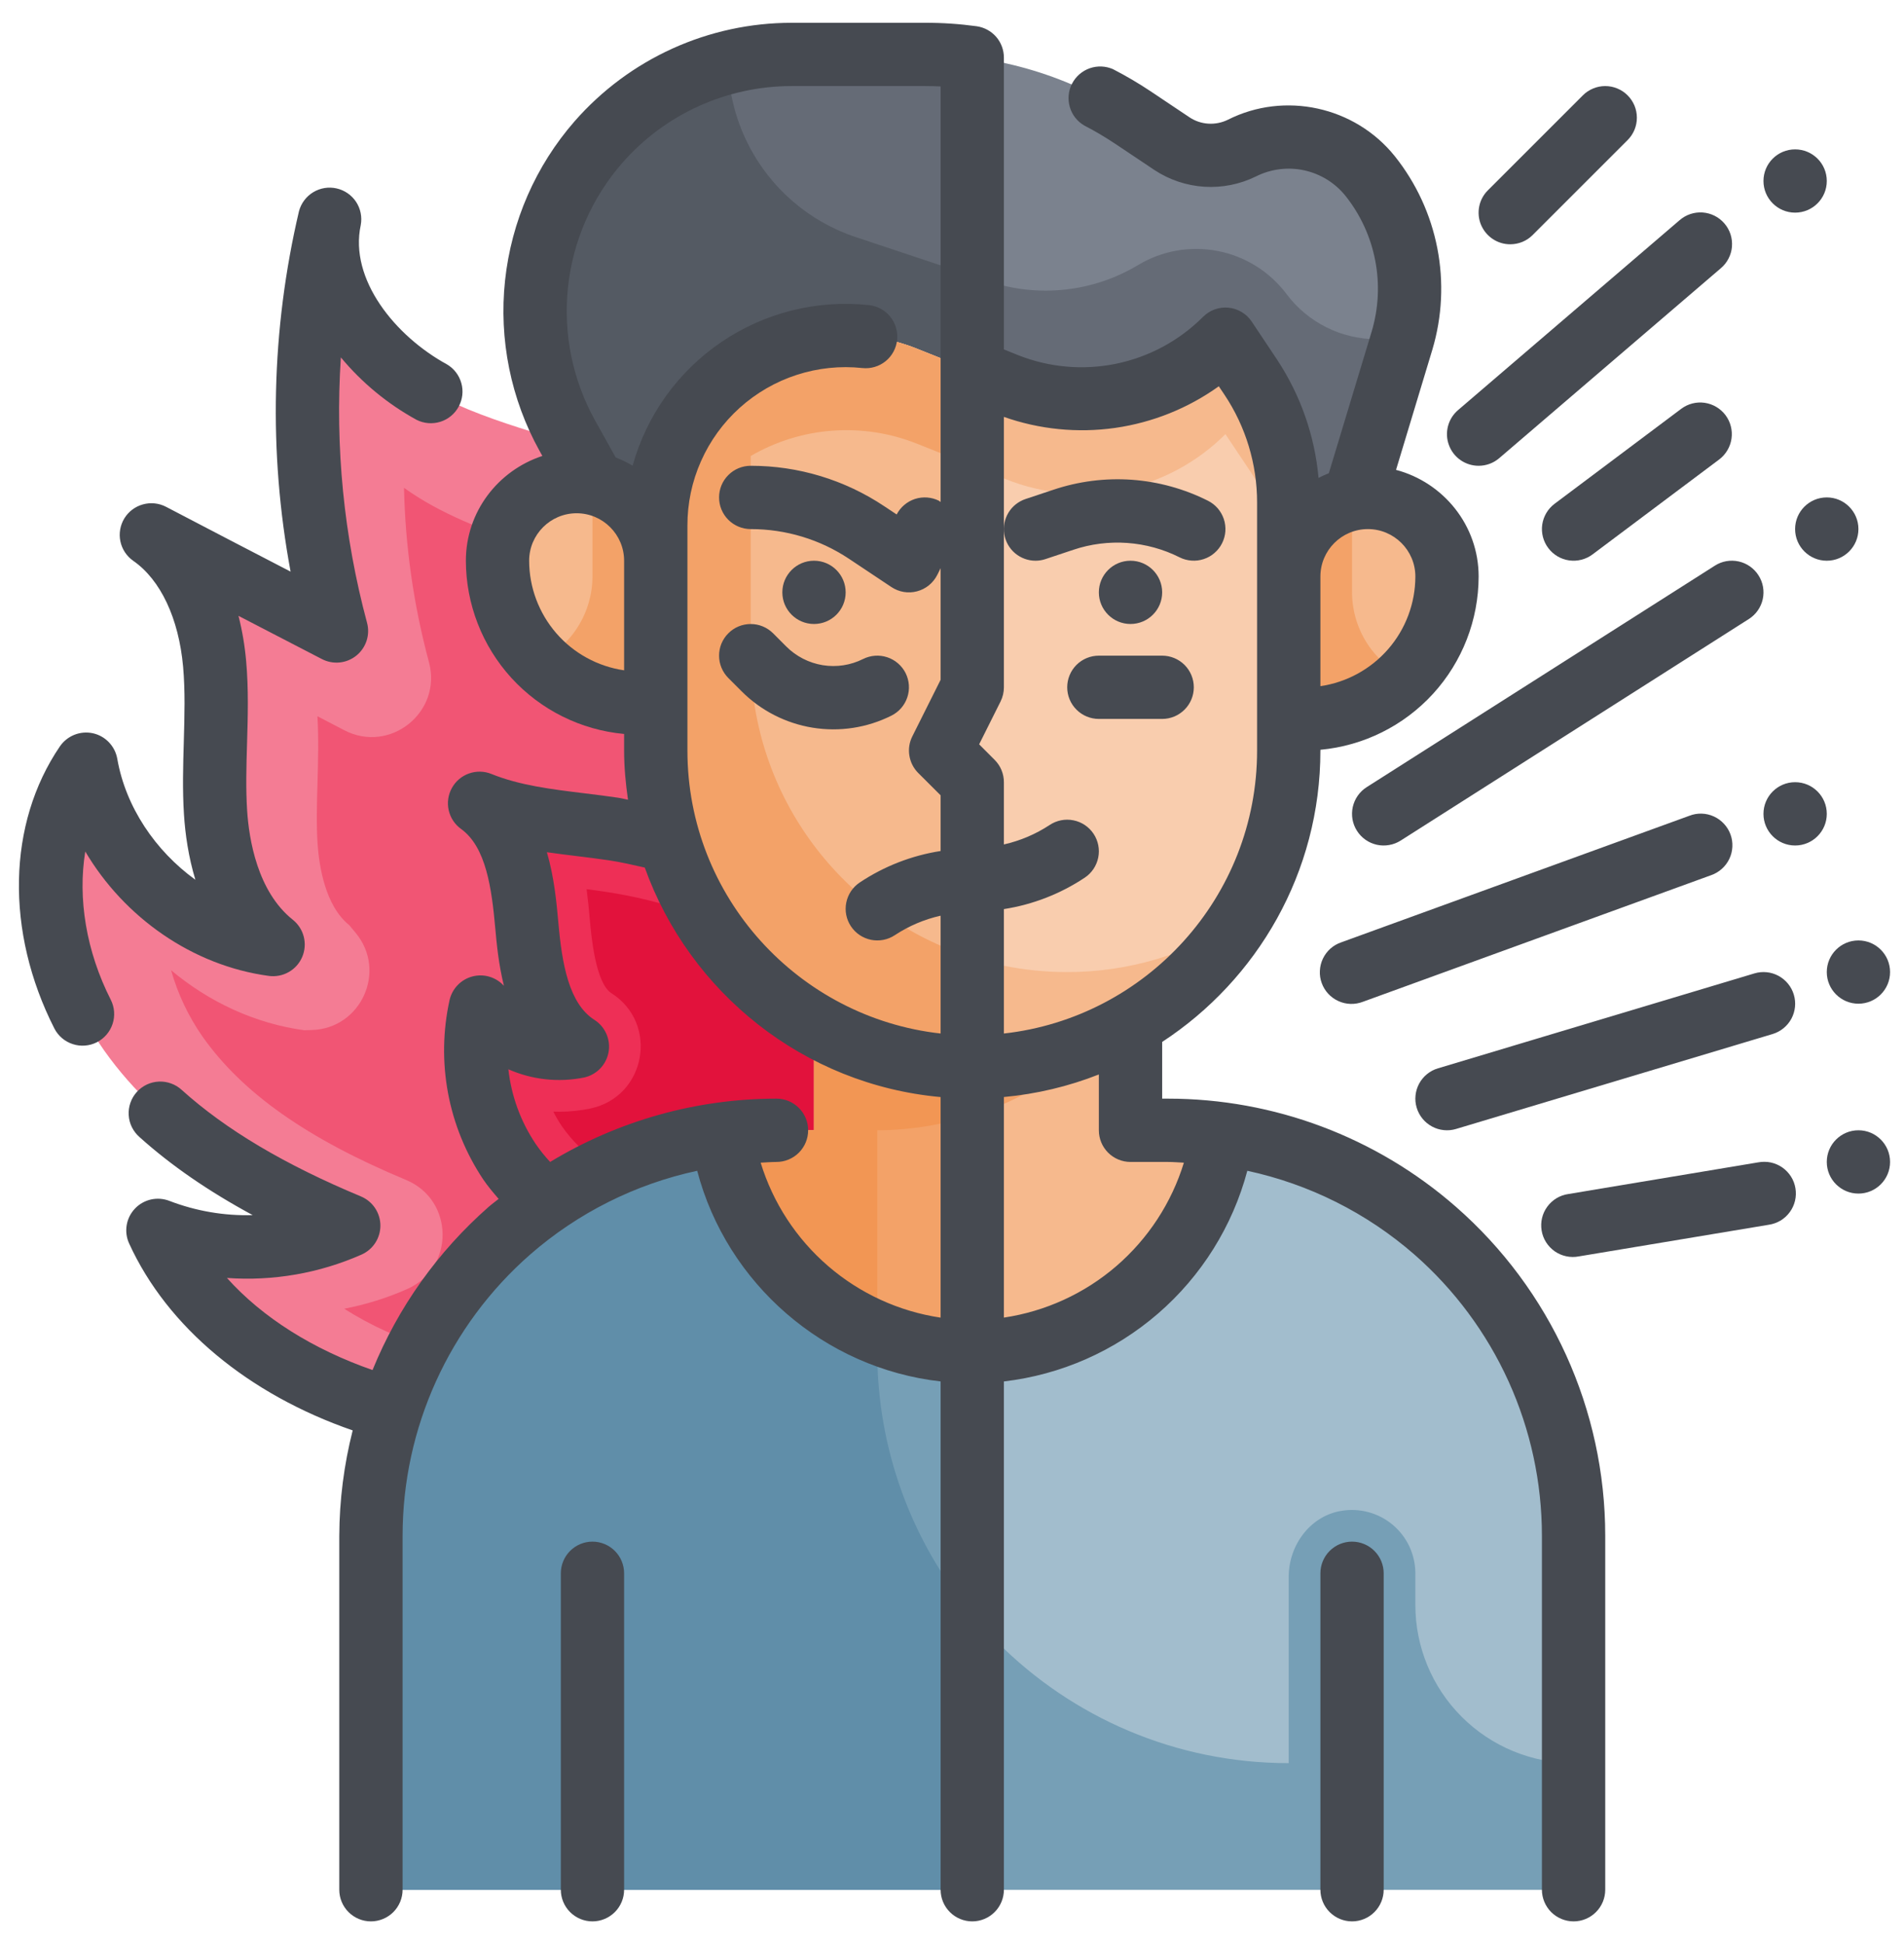 <svg width="47" height="48" viewBox="0 0 47 48" fill="none" xmlns="http://www.w3.org/2000/svg">
<path d="M16.542 35.482C14.136 35.456 11.691 35.423 9.388 34.727C7.085 34.03 4.901 32.564 3.901 30.376C5.425 30.957 7.118 30.914 8.61 30.255C6.293 29.288 4.014 27.982 2.567 25.93C1.12 23.877 0.707 20.939 2.127 18.868C2.514 21.121 4.473 23.012 6.738 23.32C5.783 22.558 5.4 21.274 5.319 20.055C5.238 18.836 5.402 17.609 5.293 16.391C5.184 15.174 4.736 13.9 3.731 13.206L8.303 15.579C7.409 12.248 7.353 8.747 8.141 5.388C7.764 7.127 9.094 8.827 10.655 9.68C12.216 10.534 14.02 10.825 15.658 11.519C18.674 12.796 20.999 15.431 22.291 18.44C23.582 21.449 23.905 24.809 23.648 28.073C23.541 29.43 23.331 30.801 22.763 32.038C22.196 33.276 21.233 34.378 19.966 34.874L16.542 35.482Z" fill="#F47C94"/>
<path d="M16.775 33.918C14.693 33.895 12.548 33.859 10.615 33.274C9.868 33.053 9.155 32.729 8.496 32.312C9.034 32.209 9.559 32.045 10.059 31.822C11.231 31.298 11.209 29.627 10.025 29.133C7.58 28.113 5.981 26.987 4.995 25.587C4.649 25.089 4.388 24.537 4.223 23.954C5.154 24.735 6.291 25.27 7.509 25.436L7.691 25.431C8.912 25.4 9.561 23.974 8.78 23.033L8.621 22.841C8.026 22.366 7.876 21.375 7.839 20.827C7.808 20.356 7.822 19.864 7.837 19.342C7.852 18.806 7.868 18.256 7.836 17.684L8.5 18.03C9.631 18.617 10.92 17.579 10.589 16.349C10.211 14.944 10.004 13.498 9.973 12.044C10.201 12.207 10.437 12.355 10.676 12.486C11.66 13.025 12.68 13.339 13.667 13.643C14.315 13.842 14.927 14.031 15.497 14.273C17.819 15.256 19.802 17.34 20.939 19.989C21.956 22.359 22.345 25.163 22.097 28.325C22.022 29.277 21.874 30.503 21.397 31.546C20.997 32.419 20.38 33.087 19.69 33.401L16.775 33.918Z" fill="#F15574"/>
<path d="M15.859 30.756C14.543 30.553 13.323 29.783 12.576 28.68C11.828 27.578 11.562 26.16 11.86 24.862C12.367 25.623 13.358 26.028 14.254 25.84C13.311 25.239 13.105 23.974 13.006 22.86C12.907 21.747 12.746 20.487 11.84 19.833C12.882 20.254 14.029 20.303 15.141 20.467C17.095 20.756 19.052 21.454 20.476 22.823C21.9 24.193 22.691 26.323 22.112 28.212C21.533 30.101 19.377 31.477 17.498 30.87L15.859 30.756Z" fill="#EE2F56"/>
<path d="M18.428 29.452C18.271 29.452 18.119 29.428 17.975 29.382L17.794 29.323L16.038 29.202C15.602 29.124 15.186 28.96 14.813 28.72C14.441 28.48 14.12 28.168 13.868 27.803C13.79 27.689 13.72 27.569 13.659 27.445L13.806 27.448C14.066 27.448 14.324 27.421 14.574 27.368C15.945 27.08 16.273 25.273 15.092 24.521C14.7 24.271 14.595 23.104 14.561 22.72C14.54 22.464 14.513 22.209 14.48 21.954C14.623 21.972 14.767 21.991 14.91 22.013C16.24 22.209 18.098 22.705 19.391 23.949C20.495 25.012 20.988 26.541 20.616 27.754C20.329 28.689 19.348 29.452 18.428 29.452Z" fill="#E2123C"/>
<path d="M15.286 13.062L14.002 10.752C13.369 9.612 13.103 8.305 13.241 7.008C13.379 5.711 13.914 4.488 14.773 3.507C15.367 2.828 16.099 2.283 16.921 1.91C17.743 1.537 18.636 1.344 19.538 1.344H22.824C24.652 1.344 26.438 1.884 27.958 2.898L28.929 3.545C29.182 3.713 29.476 3.812 29.78 3.831C30.084 3.85 30.387 3.789 30.659 3.652C31.186 3.389 31.787 3.314 32.363 3.441C32.938 3.567 33.452 3.887 33.82 4.347C34.27 4.909 34.576 5.572 34.714 6.278C34.851 6.985 34.815 7.714 34.608 8.404L33.209 13.062L32.594 15.406H16.969L15.286 13.062Z" fill="#7B828E"/>
<path d="M24 1.423C23.61 1.372 23.218 1.346 22.824 1.344H19.538C18.436 1.344 17.352 1.632 16.395 2.179C15.438 2.727 14.64 3.514 14.081 4.465C13.521 5.415 13.22 6.495 13.206 7.598C13.193 8.7 13.467 9.788 14.002 10.752L15.286 13.062L16.969 15.406H24V1.423Z" fill="#656B76"/>
<path d="M33.987 8.375C33.554 8.375 33.127 8.274 32.741 8.081C32.354 7.887 32.017 7.606 31.758 7.26C31.344 6.709 30.741 6.33 30.064 6.198C29.388 6.065 28.686 6.188 28.095 6.543C27.546 6.873 26.932 7.08 26.295 7.149C25.658 7.219 25.014 7.15 24.406 6.948L21.119 5.852C19.962 5.466 19.006 4.637 18.46 3.546L18.451 3.527C18.145 2.912 17.982 2.236 17.973 1.548C16.732 1.862 15.616 2.545 14.772 3.506C13.913 4.488 13.378 5.71 13.24 7.007C13.102 8.304 13.368 9.612 14.002 10.752L15.286 13.062L16.969 15.406H32.594L33.209 13.062L34.607 8.404C34.61 8.395 34.611 8.384 34.614 8.375H33.987Z" fill="#656B76"/>
<path d="M24 6.813L21.119 5.852C19.962 5.466 19.006 4.637 18.46 3.546L18.451 3.527C18.145 2.912 17.982 2.236 17.973 1.548C16.732 1.862 15.616 2.545 14.772 3.506C13.913 4.488 13.378 5.71 13.24 7.007C13.102 8.304 13.368 9.612 14.002 10.752L15.286 13.062L16.969 15.406H24V6.813Z" fill="#545A63"/>
<path d="M28.832 27.906H19.168C16.513 27.907 13.966 28.961 12.089 30.839C10.211 32.716 9.156 35.263 9.156 37.918V46.656H38.844V37.918C38.844 36.603 38.585 35.301 38.082 34.087C37.579 32.872 36.841 31.768 35.912 30.838C34.982 29.909 33.878 29.171 32.663 28.668C31.449 28.165 30.147 27.906 28.832 27.906Z" fill="#A2BDCD"/>
<path d="M24 27.906H19.168C16.513 27.907 13.966 28.961 12.089 30.839C10.211 32.716 9.156 35.263 9.156 37.918V46.656H24V27.906Z" fill="#769FB6"/>
<path d="M34.938 39.625V38.844C34.937 38.616 34.888 38.392 34.792 38.185C34.696 37.979 34.556 37.796 34.383 37.65C34.209 37.503 34.005 37.396 33.786 37.336C33.566 37.276 33.337 37.264 33.112 37.302C32.344 37.427 31.812 38.149 31.812 38.927V43.531C26.203 43.531 21.656 38.984 21.656 33.375V27.906H19.168C16.513 27.907 13.966 28.961 12.089 30.839C10.211 32.716 9.156 35.263 9.156 37.918V46.656H38.844V43.531C37.808 43.531 36.814 43.12 36.082 42.387C35.349 41.655 34.938 40.661 34.938 39.625Z" fill="#769FB6"/>
<path d="M24 39.862C22.483 38.041 21.653 35.745 21.656 33.375V27.906H19.168C16.513 27.907 13.966 28.961 12.089 30.839C10.211 32.716 9.156 35.263 9.156 37.918V46.656H24V39.862Z" fill="#608EA9"/>
<path d="M28.832 27.906H27.906V20.875H20.094V27.906H19.168C18.714 27.906 18.265 27.947 17.82 28.008C18.249 31.041 20.849 33.375 24 33.375C27.152 33.375 29.751 31.041 30.18 28.008C29.734 27.943 29.283 27.909 28.832 27.906Z" fill="#F6B98D"/>
<path d="M24 20.875H20.094V27.906H19.168C18.714 27.906 18.265 27.947 17.82 28.008C18.249 31.041 20.849 33.375 24 33.375V20.875Z" fill="#F3A268"/>
<path d="M21.656 27.906C22.87 27.907 24.067 27.624 25.152 27.08C26.237 26.537 27.18 25.747 27.906 24.775V20.875H20.094V27.906H19.168C18.714 27.906 18.265 27.947 17.82 28.008C17.975 29.09 18.41 30.112 19.084 30.973C19.757 31.834 20.644 32.504 21.656 32.916V27.906Z" fill="#F3A268"/>
<path d="M24 20.875H20.094V27.906H19.168C18.714 27.906 18.265 27.947 17.82 28.008C17.975 29.09 18.41 30.112 19.084 30.973C19.757 31.834 20.644 32.504 21.656 32.916V27.906C22.452 27.903 23.243 27.777 24 27.534V20.875Z" fill="#F29654"/>
<path d="M24 26.344C19.685 26.344 16.188 22.846 16.188 18.531V12.98C16.188 12.211 16.377 11.454 16.737 10.775C17.098 10.097 17.619 9.516 18.255 9.085C18.892 8.655 19.624 8.386 20.388 8.303C21.152 8.221 21.925 8.327 22.639 8.612L24.829 9.488C25.742 9.853 26.743 9.942 27.706 9.745C28.67 9.547 29.554 9.071 30.25 8.375L30.876 9.313C31.487 10.23 31.813 11.307 31.812 12.408V18.531C31.812 22.846 28.315 26.344 24 26.344Z" fill="#F9CDAE"/>
<path d="M24 9.156L22.639 8.612C21.925 8.326 21.152 8.22 20.388 8.302C19.624 8.385 18.891 8.653 18.255 9.084C17.618 9.515 17.097 10.096 16.736 10.775C16.376 11.454 16.188 12.211 16.188 12.98V18.531C16.188 22.846 19.685 26.344 24 26.344V9.156ZM16.188 17.359H15.797C14.864 17.359 13.97 16.989 13.311 16.33C12.652 15.67 12.281 14.776 12.281 13.844C12.281 13.326 12.487 12.829 12.853 12.463C13.22 12.096 13.716 11.891 14.234 11.891C14.752 11.891 15.249 12.096 15.615 12.463C15.982 12.829 16.188 13.326 16.188 13.844V17.359ZM31.812 17.75H32.203C33.136 17.75 34.03 17.38 34.689 16.72C35.348 16.061 35.719 15.167 35.719 14.234C35.719 13.716 35.513 13.22 35.147 12.853C34.78 12.487 34.284 12.281 33.766 12.281C33.248 12.281 32.751 12.487 32.385 12.853C32.018 13.22 31.812 13.716 31.812 14.234V17.75Z" fill="#F6B98D"/>
<path d="M30.876 9.313L30.25 8.375C29.554 9.071 28.67 9.547 27.706 9.745C26.743 9.942 25.742 9.853 24.829 9.488L22.639 8.612C21.925 8.326 21.152 8.22 20.388 8.302C19.624 8.385 18.891 8.653 18.255 9.084C17.618 9.515 17.097 10.096 16.736 10.775C16.376 11.454 16.188 12.211 16.188 12.98V18.531C16.188 22.846 19.685 26.344 24 26.344C26.758 26.344 29.177 24.911 30.567 22.753C29.309 23.568 27.843 24.001 26.344 24C22.029 24 18.531 20.502 18.531 16.188V11.259C19.148 10.899 19.838 10.685 20.55 10.633C21.262 10.581 21.976 10.691 22.639 10.956L24.829 11.831C25.742 12.197 26.743 12.286 27.706 12.088C28.67 11.891 29.554 11.414 30.25 10.719L30.876 11.657C31.487 12.573 31.813 13.65 31.812 14.752V12.408C31.813 11.306 31.487 10.23 30.876 9.313Z" fill="#F6B98D"/>
<path d="M24 23.641C20.831 22.646 18.531 19.686 18.531 16.188V11.259C19.148 10.899 19.838 10.685 20.55 10.633C21.262 10.581 21.976 10.691 22.639 10.956L24 11.5V9.156L22.639 8.612C21.925 8.326 21.152 8.22 20.388 8.302C19.624 8.385 18.891 8.653 18.255 9.084C17.618 9.515 17.097 10.096 16.736 10.775C16.376 11.454 16.188 12.211 16.188 12.98V18.531C16.188 22.846 19.685 26.344 24 26.344V23.641ZM33.375 14.625V12.32C32.934 12.41 32.537 12.65 32.253 12.999C31.968 13.348 31.812 13.784 31.812 14.234V17.75H32.203C32.665 17.751 33.122 17.66 33.549 17.483C33.975 17.307 34.363 17.047 34.689 16.72C34.296 16.529 33.964 16.231 33.732 15.861C33.5 15.49 33.376 15.062 33.375 14.625Z" fill="#F3A268"/>
<path d="M14.625 14.234V11.93C15.066 12.02 15.463 12.259 15.748 12.608C16.032 12.957 16.188 13.393 16.188 13.844V17.359H15.797C15.335 17.36 14.878 17.269 14.451 17.093C14.025 16.916 13.637 16.657 13.311 16.33C13.704 16.138 14.036 15.841 14.268 15.47C14.5 15.1 14.624 14.672 14.625 14.234Z" fill="#F3A268"/>
<path d="M35.939 29.795C33.972 28.073 31.446 27.125 28.832 27.125H28.688V25.725C31.036 24.189 32.594 21.541 32.594 18.531V18.512C33.661 18.413 34.652 17.92 35.375 17.129C36.097 16.338 36.498 15.306 36.5 14.234C36.5 12.969 35.63 11.911 34.461 11.601L35.359 8.628C35.6 7.817 35.642 6.959 35.48 6.128C35.318 5.297 34.958 4.517 34.43 3.856C33.445 2.628 31.71 2.25 30.311 2.956C30.006 3.106 29.644 3.084 29.365 2.898L28.391 2.246C28.098 2.051 27.794 1.873 27.481 1.711C27.298 1.628 27.091 1.619 26.901 1.685C26.712 1.751 26.555 1.888 26.463 2.066C26.371 2.245 26.352 2.452 26.409 2.645C26.465 2.837 26.594 3.001 26.768 3.101C27.012 3.226 27.262 3.373 27.526 3.548L28.496 4.197C28.864 4.44 29.29 4.583 29.731 4.611C30.171 4.638 30.611 4.55 31.007 4.354C31.374 4.171 31.792 4.118 32.193 4.205C32.593 4.292 32.952 4.513 33.21 4.832C33.581 5.296 33.833 5.843 33.946 6.426C34.06 7.009 34.03 7.611 33.861 8.181L32.802 11.684C32.716 11.717 32.631 11.756 32.548 11.799C32.454 10.756 32.102 9.753 31.525 8.88L30.899 7.941C30.835 7.845 30.751 7.764 30.652 7.705C30.552 7.645 30.441 7.608 30.326 7.597C30.211 7.585 30.095 7.6 29.986 7.639C29.877 7.678 29.779 7.741 29.697 7.823C29.11 8.411 28.363 8.814 27.549 8.981C26.735 9.148 25.889 9.072 25.118 8.763L24.781 8.627V1.422C24.781 1.234 24.713 1.051 24.59 0.909C24.466 0.767 24.295 0.675 24.109 0.648C23.684 0.59 23.256 0.561 22.828 0.563H19.539C18.525 0.563 17.523 0.78 16.599 1.199C15.676 1.618 14.853 2.23 14.185 2.993C13.222 4.096 12.623 5.469 12.467 6.925C12.312 8.381 12.609 9.85 13.318 11.131L13.388 11.257C12.296 11.616 11.5 12.634 11.5 13.844C11.502 14.915 11.903 15.947 12.625 16.739C13.348 17.53 14.339 18.023 15.406 18.121V18.531C15.406 18.944 15.445 19.347 15.502 19.745C15.419 19.73 15.337 19.706 15.254 19.695C14.983 19.656 14.712 19.62 14.441 19.588C13.613 19.487 12.831 19.392 12.131 19.109C11.954 19.037 11.757 19.033 11.577 19.097C11.397 19.16 11.247 19.288 11.155 19.455C11.062 19.622 11.034 19.817 11.076 20.004C11.118 20.19 11.226 20.355 11.381 20.466C11.999 20.913 12.137 21.928 12.227 22.93C12.259 23.287 12.306 23.799 12.439 24.339C12.343 24.233 12.22 24.156 12.083 24.115C11.946 24.074 11.801 24.072 11.663 24.108C11.524 24.144 11.399 24.217 11.299 24.32C11.2 24.422 11.13 24.55 11.098 24.689C10.931 25.446 10.918 26.228 11.06 26.99C11.203 27.752 11.499 28.477 11.929 29.121C12.042 29.288 12.174 29.444 12.309 29.6C12.227 29.667 12.141 29.728 12.061 29.798C10.807 30.9 9.826 32.279 9.196 33.826C7.729 33.314 6.482 32.534 5.602 31.552C6.741 31.634 7.883 31.436 8.927 30.974C9.067 30.911 9.185 30.81 9.267 30.681C9.349 30.553 9.392 30.403 9.39 30.25C9.388 30.098 9.341 29.949 9.256 29.823C9.171 29.697 9.05 29.598 8.909 29.539C7.023 28.752 5.578 27.893 4.491 26.914C4.415 26.843 4.326 26.788 4.228 26.752C4.131 26.716 4.027 26.699 3.923 26.704C3.82 26.708 3.718 26.733 3.624 26.777C3.53 26.822 3.445 26.884 3.376 26.962C3.306 27.039 3.253 27.129 3.219 27.227C3.185 27.325 3.17 27.429 3.177 27.533C3.183 27.637 3.21 27.738 3.256 27.831C3.303 27.924 3.367 28.007 3.445 28.075C4.22 28.772 5.143 29.409 6.238 30.001C5.536 30.021 4.837 29.901 4.181 29.649C4.036 29.593 3.878 29.581 3.726 29.615C3.575 29.649 3.436 29.728 3.33 29.841C3.223 29.954 3.152 30.097 3.127 30.25C3.102 30.404 3.123 30.561 3.188 30.702C4.133 32.77 6.134 34.426 8.706 35.316C8.49 36.167 8.379 37.041 8.375 37.918V46.656C8.375 46.864 8.457 47.062 8.604 47.209C8.75 47.355 8.949 47.438 9.156 47.438C9.363 47.438 9.562 47.355 9.709 47.209C9.855 47.062 9.938 46.864 9.938 46.656V37.918C9.938 35.256 11.087 32.724 13.09 30.971C14.266 29.945 15.684 29.234 17.21 28.906C17.944 31.698 20.35 33.783 23.219 34.107V46.656C23.219 46.864 23.301 47.062 23.448 47.209C23.594 47.355 23.793 47.438 24 47.438C24.207 47.438 24.406 47.355 24.552 47.209C24.699 47.062 24.781 46.864 24.781 46.656V34.107C26.189 33.943 27.514 33.359 28.586 32.431C29.657 31.504 30.425 30.276 30.79 28.906C32.316 29.235 33.734 29.945 34.911 30.971C35.901 31.838 36.694 32.906 37.238 34.104C37.781 35.302 38.062 36.602 38.062 37.918V46.656C38.062 46.864 38.145 47.062 38.291 47.209C38.438 47.355 38.637 47.438 38.844 47.438C39.051 47.438 39.25 47.355 39.396 47.209C39.543 47.062 39.625 46.864 39.625 46.656V37.918C39.625 34.806 38.281 31.845 35.939 29.795ZM34.938 14.234C34.937 14.892 34.7 15.527 34.269 16.024C33.839 16.52 33.244 16.846 32.594 16.941V14.234C32.594 13.588 33.12 13.063 33.766 13.063C34.412 13.063 34.938 13.588 34.938 14.234ZM30.086 9.537L30.226 9.746C30.752 10.534 31.032 11.46 31.031 12.408V18.531C31.031 22.144 28.291 25.126 24.781 25.517V22.445C25.495 22.334 26.176 22.069 26.777 21.669C26.95 21.554 27.069 21.375 27.11 21.172C27.151 20.969 27.109 20.758 26.994 20.585C26.879 20.413 26.7 20.293 26.497 20.253C26.294 20.212 26.083 20.254 25.91 20.369C25.566 20.596 25.183 20.758 24.781 20.849V19.313C24.781 19.21 24.761 19.108 24.722 19.014C24.683 18.919 24.625 18.833 24.552 18.76L24.17 18.377L24.699 17.319C24.753 17.21 24.781 17.09 24.781 16.969V10.293C25.661 10.603 26.603 10.696 27.526 10.565C28.45 10.433 29.328 10.08 30.086 9.537ZM15.361 4.023C15.882 3.427 16.524 2.949 17.245 2.622C17.965 2.295 18.748 2.125 19.539 2.125H22.828C22.962 2.125 23.091 2.128 23.219 2.134V12.395C23.203 12.386 23.194 12.371 23.177 12.363C22.994 12.272 22.782 12.256 22.586 12.319C22.391 12.383 22.229 12.52 22.134 12.702L21.827 12.498C20.851 11.846 19.704 11.499 18.531 11.5C18.324 11.5 18.125 11.582 17.979 11.729C17.832 11.875 17.75 12.074 17.75 12.281C17.75 12.489 17.832 12.687 17.979 12.834C18.125 12.98 18.324 13.063 18.531 13.063C19.398 13.063 20.239 13.317 20.96 13.798L22.004 14.494C22.096 14.555 22.2 14.597 22.31 14.615C22.419 14.633 22.531 14.628 22.638 14.599C22.745 14.571 22.845 14.52 22.931 14.45C23.017 14.38 23.087 14.292 23.137 14.193L23.219 14.028V16.784L22.52 18.182C22.446 18.329 22.421 18.495 22.448 18.657C22.474 18.818 22.55 18.968 22.666 19.084L23.219 19.636V21.011C22.505 21.122 21.824 21.387 21.223 21.788C21.05 21.903 20.931 22.081 20.89 22.285C20.849 22.488 20.891 22.699 21.006 22.871C21.121 23.044 21.3 23.163 21.503 23.204C21.706 23.244 21.918 23.203 22.09 23.088C22.434 22.861 22.817 22.698 23.219 22.608V25.517C19.709 25.126 16.969 22.144 16.969 18.531V12.98C16.967 12.431 17.081 11.888 17.304 11.387C17.526 10.885 17.852 10.436 18.259 10.069C18.667 9.702 19.147 9.424 19.669 9.255C20.191 9.086 20.743 9.028 21.288 9.087C21.39 9.098 21.494 9.088 21.592 9.059C21.691 9.03 21.782 8.982 21.862 8.917C21.942 8.852 22.008 8.772 22.056 8.682C22.105 8.591 22.135 8.492 22.145 8.39C22.166 8.184 22.105 7.978 21.974 7.817C21.844 7.656 21.654 7.554 21.448 7.533C20.164 7.396 18.873 7.72 17.805 8.446C16.737 9.172 15.961 10.254 15.616 11.498C15.483 11.419 15.344 11.35 15.199 11.295L14.684 10.371C14.131 9.371 13.9 8.226 14.021 7.09C14.142 5.954 14.61 4.883 15.361 4.023ZM13.062 13.844C13.062 13.198 13.588 12.672 14.234 12.672C14.88 12.672 15.406 13.198 15.406 13.844V16.55C14.756 16.455 14.161 16.13 13.731 15.633C13.301 15.136 13.063 14.501 13.062 13.844ZM18.777 28.706C18.907 28.7 19.037 28.688 19.168 28.688C19.375 28.688 19.574 28.605 19.72 28.459C19.867 28.312 19.949 28.113 19.949 27.906C19.949 27.699 19.867 27.5 19.72 27.354C19.574 27.207 19.375 27.125 19.168 27.125C17.184 27.125 15.255 27.673 13.58 28.688C13.449 28.548 13.33 28.399 13.222 28.241C12.853 27.691 12.622 27.059 12.549 26.4C13.134 26.659 13.786 26.73 14.414 26.604C14.566 26.572 14.705 26.495 14.813 26.384C14.921 26.273 14.994 26.132 15.022 25.979C15.05 25.826 15.031 25.669 14.969 25.527C14.907 25.384 14.804 25.264 14.673 25.18C14.043 24.779 13.873 23.795 13.784 22.79C13.741 22.309 13.684 21.672 13.5 21.041C13.752 21.077 14.002 21.108 14.25 21.138C14.509 21.17 14.768 21.202 15.025 21.24C15.323 21.284 15.62 21.354 15.916 21.42C17.023 24.505 19.837 26.779 23.219 27.086V32.532C22.193 32.379 21.231 31.938 20.445 31.261C19.659 30.584 19.08 29.698 18.777 28.706ZM24.781 32.531V27.085C25.585 27.011 26.374 26.824 27.125 26.528V27.906C27.125 28.113 27.207 28.312 27.354 28.459C27.5 28.605 27.699 28.688 27.906 28.688H28.832C28.963 28.688 29.093 28.7 29.224 28.706C28.92 29.698 28.341 30.583 27.555 31.261C26.769 31.938 25.807 32.378 24.781 32.531Z" fill="#464A51"/>
<path d="M20.094 15.406C20.525 15.406 20.875 15.056 20.875 14.625C20.875 14.194 20.525 13.844 20.094 13.844C19.662 13.844 19.312 14.194 19.312 14.625C19.312 15.056 19.662 15.406 20.094 15.406Z" fill="#464A51"/>
<path d="M27.906 15.406C28.338 15.406 28.688 15.056 28.688 14.625C28.688 14.194 28.338 13.844 27.906 13.844C27.475 13.844 27.125 14.194 27.125 14.625C27.125 15.056 27.475 15.406 27.906 15.406Z" fill="#464A51"/>
<path d="M25.562 13.844C25.646 13.844 25.73 13.83 25.809 13.803L26.496 13.574C26.924 13.43 27.376 13.373 27.826 13.405C28.276 13.437 28.716 13.558 29.119 13.761C29.21 13.807 29.311 13.834 29.413 13.841C29.515 13.849 29.618 13.836 29.715 13.803C29.813 13.771 29.903 13.72 29.98 13.652C30.058 13.585 30.121 13.504 30.167 13.412C30.213 13.32 30.241 13.22 30.248 13.118C30.255 13.015 30.242 12.912 30.21 12.815C30.177 12.718 30.126 12.628 30.059 12.55C29.992 12.473 29.91 12.409 29.818 12.363C29.231 12.068 28.592 11.892 27.937 11.845C27.282 11.799 26.624 11.883 26.002 12.092L25.315 12.321C25.139 12.38 24.989 12.499 24.893 12.658C24.797 12.817 24.76 13.005 24.79 13.188C24.82 13.371 24.914 13.538 25.055 13.658C25.197 13.778 25.377 13.844 25.562 13.844ZM17.979 16.74L18.306 17.067C18.781 17.544 19.395 17.858 20.059 17.966C20.723 18.074 21.404 17.97 22.006 17.668C22.191 17.575 22.332 17.413 22.397 17.216C22.463 17.02 22.447 16.805 22.355 16.619C22.262 16.434 22.099 16.293 21.903 16.228C21.706 16.162 21.492 16.178 21.306 16.27C20.998 16.425 20.649 16.478 20.308 16.423C19.968 16.367 19.654 16.206 19.41 15.963L19.083 15.635C19.01 15.563 18.924 15.505 18.829 15.466C18.735 15.427 18.633 15.407 18.531 15.407C18.428 15.407 18.326 15.427 18.232 15.466C18.137 15.505 18.051 15.563 17.979 15.636C17.906 15.708 17.849 15.794 17.809 15.889C17.77 15.984 17.75 16.085 17.75 16.188C17.75 16.29 17.77 16.392 17.81 16.487C17.849 16.581 17.906 16.667 17.979 16.74ZM28.688 16.188H27.125C26.918 16.188 26.719 16.27 26.573 16.416C26.426 16.563 26.344 16.762 26.344 16.969C26.344 17.176 26.426 17.375 26.573 17.521C26.719 17.668 26.918 17.75 27.125 17.75H28.688C28.895 17.75 29.093 17.668 29.24 17.521C29.387 17.375 29.469 17.176 29.469 16.969C29.469 16.762 29.387 16.563 29.24 16.416C29.093 16.27 28.895 16.188 28.688 16.188ZM14.625 38.062C14.418 38.062 14.219 38.145 14.073 38.291C13.926 38.438 13.844 38.637 13.844 38.844V46.656C13.844 46.864 13.926 47.062 14.073 47.209C14.219 47.355 14.418 47.438 14.625 47.438C14.832 47.438 15.031 47.355 15.177 47.209C15.324 47.062 15.406 46.864 15.406 46.656V38.844C15.406 38.637 15.324 38.438 15.177 38.291C15.031 38.145 14.832 38.062 14.625 38.062ZM33.375 38.062C33.168 38.062 32.969 38.145 32.823 38.291C32.676 38.438 32.594 38.637 32.594 38.844V46.656C32.594 46.864 32.676 47.062 32.823 47.209C32.969 47.355 33.168 47.438 33.375 47.438C33.582 47.438 33.781 47.355 33.927 47.209C34.074 47.062 34.156 46.864 34.156 46.656V38.844C34.156 38.637 34.074 38.438 33.927 38.291C33.781 38.145 33.582 38.062 33.375 38.062ZM6.638 24.095C6.808 24.117 6.98 24.084 7.128 23.999C7.277 23.915 7.393 23.784 7.46 23.627C7.527 23.469 7.541 23.295 7.499 23.129C7.457 22.963 7.362 22.816 7.229 22.709C6.352 22.011 6.145 20.716 6.1 20.006C6.066 19.47 6.081 18.93 6.098 18.359C6.118 17.698 6.138 17.014 6.076 16.321C6.043 15.944 5.98 15.571 5.887 15.205L7.743 16.167L7.946 16.272C8.081 16.342 8.233 16.371 8.384 16.356C8.534 16.341 8.678 16.282 8.796 16.187C8.914 16.092 9.002 15.964 9.049 15.82C9.096 15.676 9.1 15.521 9.06 15.375C8.487 13.242 8.269 11.028 8.414 8.824C8.935 9.451 9.569 9.974 10.284 10.366C10.465 10.457 10.674 10.474 10.868 10.414C11.062 10.354 11.224 10.22 11.321 10.042C11.418 9.864 11.443 9.655 11.388 9.46C11.334 9.264 11.206 9.097 11.031 8.995C9.756 8.299 8.616 6.895 8.905 5.557C8.942 5.358 8.901 5.153 8.79 4.984C8.679 4.816 8.506 4.696 8.309 4.652C8.112 4.607 7.906 4.641 7.733 4.745C7.56 4.849 7.434 5.017 7.381 5.212C6.695 8.132 6.624 11.163 7.173 14.113C6.146 13.581 5.121 13.048 4.097 12.512C3.921 12.421 3.717 12.4 3.526 12.454C3.335 12.507 3.171 12.631 3.068 12.801C2.966 12.971 2.931 13.173 2.972 13.367C3.013 13.561 3.126 13.732 3.289 13.846C3.964 14.315 4.413 15.268 4.52 16.462C4.573 17.062 4.555 17.67 4.537 18.314C4.52 18.896 4.502 19.498 4.541 20.106C4.572 20.595 4.652 21.157 4.823 21.721C3.836 21.008 3.102 19.924 2.895 18.734C2.868 18.58 2.796 18.439 2.688 18.326C2.581 18.214 2.442 18.136 2.29 18.103C2.138 18.071 1.98 18.084 1.835 18.142C1.691 18.2 1.567 18.299 1.479 18.427C0.18 20.334 0.128 23.002 1.342 25.393C1.437 25.577 1.6 25.716 1.797 25.779C1.993 25.843 2.207 25.826 2.391 25.733C2.575 25.639 2.715 25.476 2.779 25.28C2.844 25.084 2.828 24.87 2.735 24.685C2.126 23.486 1.916 22.18 2.105 21.023C3.064 22.649 4.75 23.841 6.638 24.095ZM36.5 11.5C36.68 11.5 36.861 11.438 37.008 11.312L42.477 6.624C42.556 6.558 42.621 6.476 42.668 6.385C42.716 6.293 42.745 6.193 42.753 6.09C42.761 5.987 42.749 5.883 42.718 5.785C42.686 5.687 42.635 5.596 42.567 5.517C42.5 5.439 42.418 5.374 42.326 5.328C42.233 5.281 42.133 5.254 42.03 5.246C41.927 5.239 41.823 5.252 41.725 5.285C41.627 5.318 41.537 5.37 41.459 5.438L35.991 10.126C35.87 10.23 35.783 10.368 35.743 10.523C35.703 10.678 35.711 10.841 35.767 10.99C35.822 11.14 35.922 11.269 36.053 11.36C36.184 11.451 36.34 11.5 36.5 11.5ZM42.331 13.966L33.737 19.434C33.65 19.489 33.575 19.561 33.516 19.645C33.457 19.729 33.416 19.824 33.393 19.924C33.371 20.024 33.369 20.128 33.386 20.229C33.404 20.33 33.442 20.427 33.497 20.513C33.552 20.6 33.624 20.675 33.708 20.734C33.792 20.793 33.886 20.834 33.987 20.857C34.087 20.879 34.19 20.881 34.291 20.863C34.393 20.846 34.489 20.808 34.576 20.753L43.169 15.284C43.344 15.173 43.468 14.997 43.513 14.795C43.558 14.592 43.521 14.38 43.409 14.206C43.298 14.031 43.122 13.907 42.92 13.862C42.717 13.817 42.505 13.854 42.331 13.966ZM41.702 20.141L33.108 23.266C33.01 23.299 32.919 23.352 32.841 23.421C32.764 23.49 32.701 23.574 32.656 23.668C32.611 23.762 32.586 23.863 32.581 23.967C32.575 24.071 32.591 24.174 32.627 24.272C32.662 24.37 32.717 24.459 32.787 24.535C32.858 24.612 32.943 24.673 33.038 24.716C33.132 24.759 33.234 24.783 33.338 24.786C33.442 24.789 33.545 24.771 33.642 24.734L42.236 21.609C42.334 21.575 42.425 21.522 42.502 21.453C42.58 21.384 42.643 21.3 42.688 21.206C42.733 21.113 42.758 21.011 42.763 20.907C42.768 20.803 42.753 20.7 42.717 20.602C42.682 20.505 42.627 20.415 42.556 20.339C42.486 20.263 42.401 20.201 42.306 20.158C42.212 20.115 42.109 20.091 42.006 20.088C41.902 20.085 41.798 20.103 41.702 20.141ZM43.307 24.033L35.495 26.377C35.396 26.406 35.305 26.455 35.225 26.52C35.146 26.584 35.08 26.664 35.031 26.755C34.983 26.845 34.952 26.944 34.942 27.046C34.931 27.148 34.941 27.251 34.971 27.35C35 27.448 35.049 27.539 35.114 27.619C35.178 27.698 35.258 27.764 35.349 27.813C35.439 27.862 35.538 27.892 35.64 27.902C35.742 27.913 35.846 27.903 35.944 27.873L43.756 25.53C43.955 25.47 44.121 25.334 44.22 25.152C44.318 24.969 44.34 24.755 44.28 24.557C44.221 24.358 44.084 24.192 43.902 24.093C43.72 23.995 43.505 23.973 43.307 24.033ZM43.402 28.698L38.715 29.48C38.612 29.494 38.513 29.53 38.423 29.583C38.334 29.637 38.256 29.708 38.195 29.792C38.133 29.876 38.089 29.971 38.065 30.073C38.041 30.174 38.038 30.279 38.055 30.382C38.072 30.485 38.109 30.583 38.165 30.671C38.221 30.759 38.294 30.835 38.379 30.895C38.465 30.954 38.561 30.996 38.663 31.017C38.765 31.039 38.87 31.04 38.973 31.02L43.66 30.239C43.763 30.224 43.862 30.189 43.952 30.136C44.041 30.082 44.119 30.011 44.18 29.927C44.242 29.843 44.286 29.747 44.31 29.646C44.334 29.545 44.337 29.439 44.32 29.337C44.303 29.234 44.266 29.136 44.21 29.048C44.154 28.96 44.081 28.884 43.996 28.824C43.91 28.765 43.814 28.723 43.712 28.701C43.61 28.68 43.505 28.679 43.402 28.698Z" fill="#464A51"/>
<path d="M45.094 13.844C45.525 13.844 45.875 13.494 45.875 13.062C45.875 12.631 45.525 12.281 45.094 12.281C44.662 12.281 44.312 12.631 44.312 13.062C44.312 13.494 44.662 13.844 45.094 13.844Z" fill="#464A51"/>
<path d="M44.312 20.875C44.744 20.875 45.094 20.525 45.094 20.094C45.094 19.662 44.744 19.312 44.312 19.312C43.881 19.312 43.531 19.662 43.531 20.094C43.531 20.525 43.881 20.875 44.312 20.875Z" fill="#464A51"/>
<path d="M45.875 24.781C46.306 24.781 46.656 24.431 46.656 24C46.656 23.569 46.306 23.219 45.875 23.219C45.444 23.219 45.094 23.569 45.094 24C45.094 24.431 45.444 24.781 45.875 24.781Z" fill="#464A51"/>
<path d="M45.875 29.469C46.306 29.469 46.656 29.119 46.656 28.688C46.656 28.256 46.306 27.906 45.875 27.906C45.444 27.906 45.094 28.256 45.094 28.688C45.094 29.119 45.444 29.469 45.875 29.469Z" fill="#464A51"/>
<path d="M44.312 5.25C44.744 5.25 45.094 4.9 45.094 4.469C45.094 4.037 44.744 3.688 44.312 3.688C43.881 3.688 43.531 4.037 43.531 4.469C43.531 4.9 43.881 5.25 44.312 5.25Z" fill="#464A51"/>
<path d="M37.281 6.031C37.384 6.031 37.485 6.011 37.58 5.972C37.675 5.933 37.761 5.875 37.834 5.802L40.177 3.459C40.25 3.386 40.307 3.3 40.347 3.205C40.386 3.11 40.406 3.009 40.406 2.906C40.406 2.804 40.386 2.702 40.347 2.607C40.307 2.513 40.25 2.426 40.177 2.354C40.105 2.281 40.019 2.224 39.924 2.185C39.829 2.145 39.727 2.125 39.625 2.125C39.522 2.125 39.421 2.145 39.326 2.185C39.231 2.224 39.145 2.281 39.073 2.354L36.729 4.698C36.619 4.807 36.544 4.946 36.514 5.098C36.484 5.249 36.499 5.407 36.558 5.549C36.618 5.692 36.718 5.814 36.847 5.9C36.975 5.986 37.127 6.032 37.281 6.031ZM39.312 13.688L42.438 11.344C42.603 11.219 42.713 11.034 42.742 10.829C42.771 10.624 42.718 10.416 42.594 10.25C42.469 10.084 42.284 9.975 42.079 9.945C41.874 9.916 41.666 9.969 41.5 10.094L38.375 12.438C38.209 12.562 38.1 12.747 38.07 12.952C38.041 13.157 38.094 13.366 38.219 13.531C38.343 13.697 38.528 13.807 38.733 13.836C38.938 13.865 39.147 13.812 39.312 13.688Z" fill="#464A51"/>
</svg>
